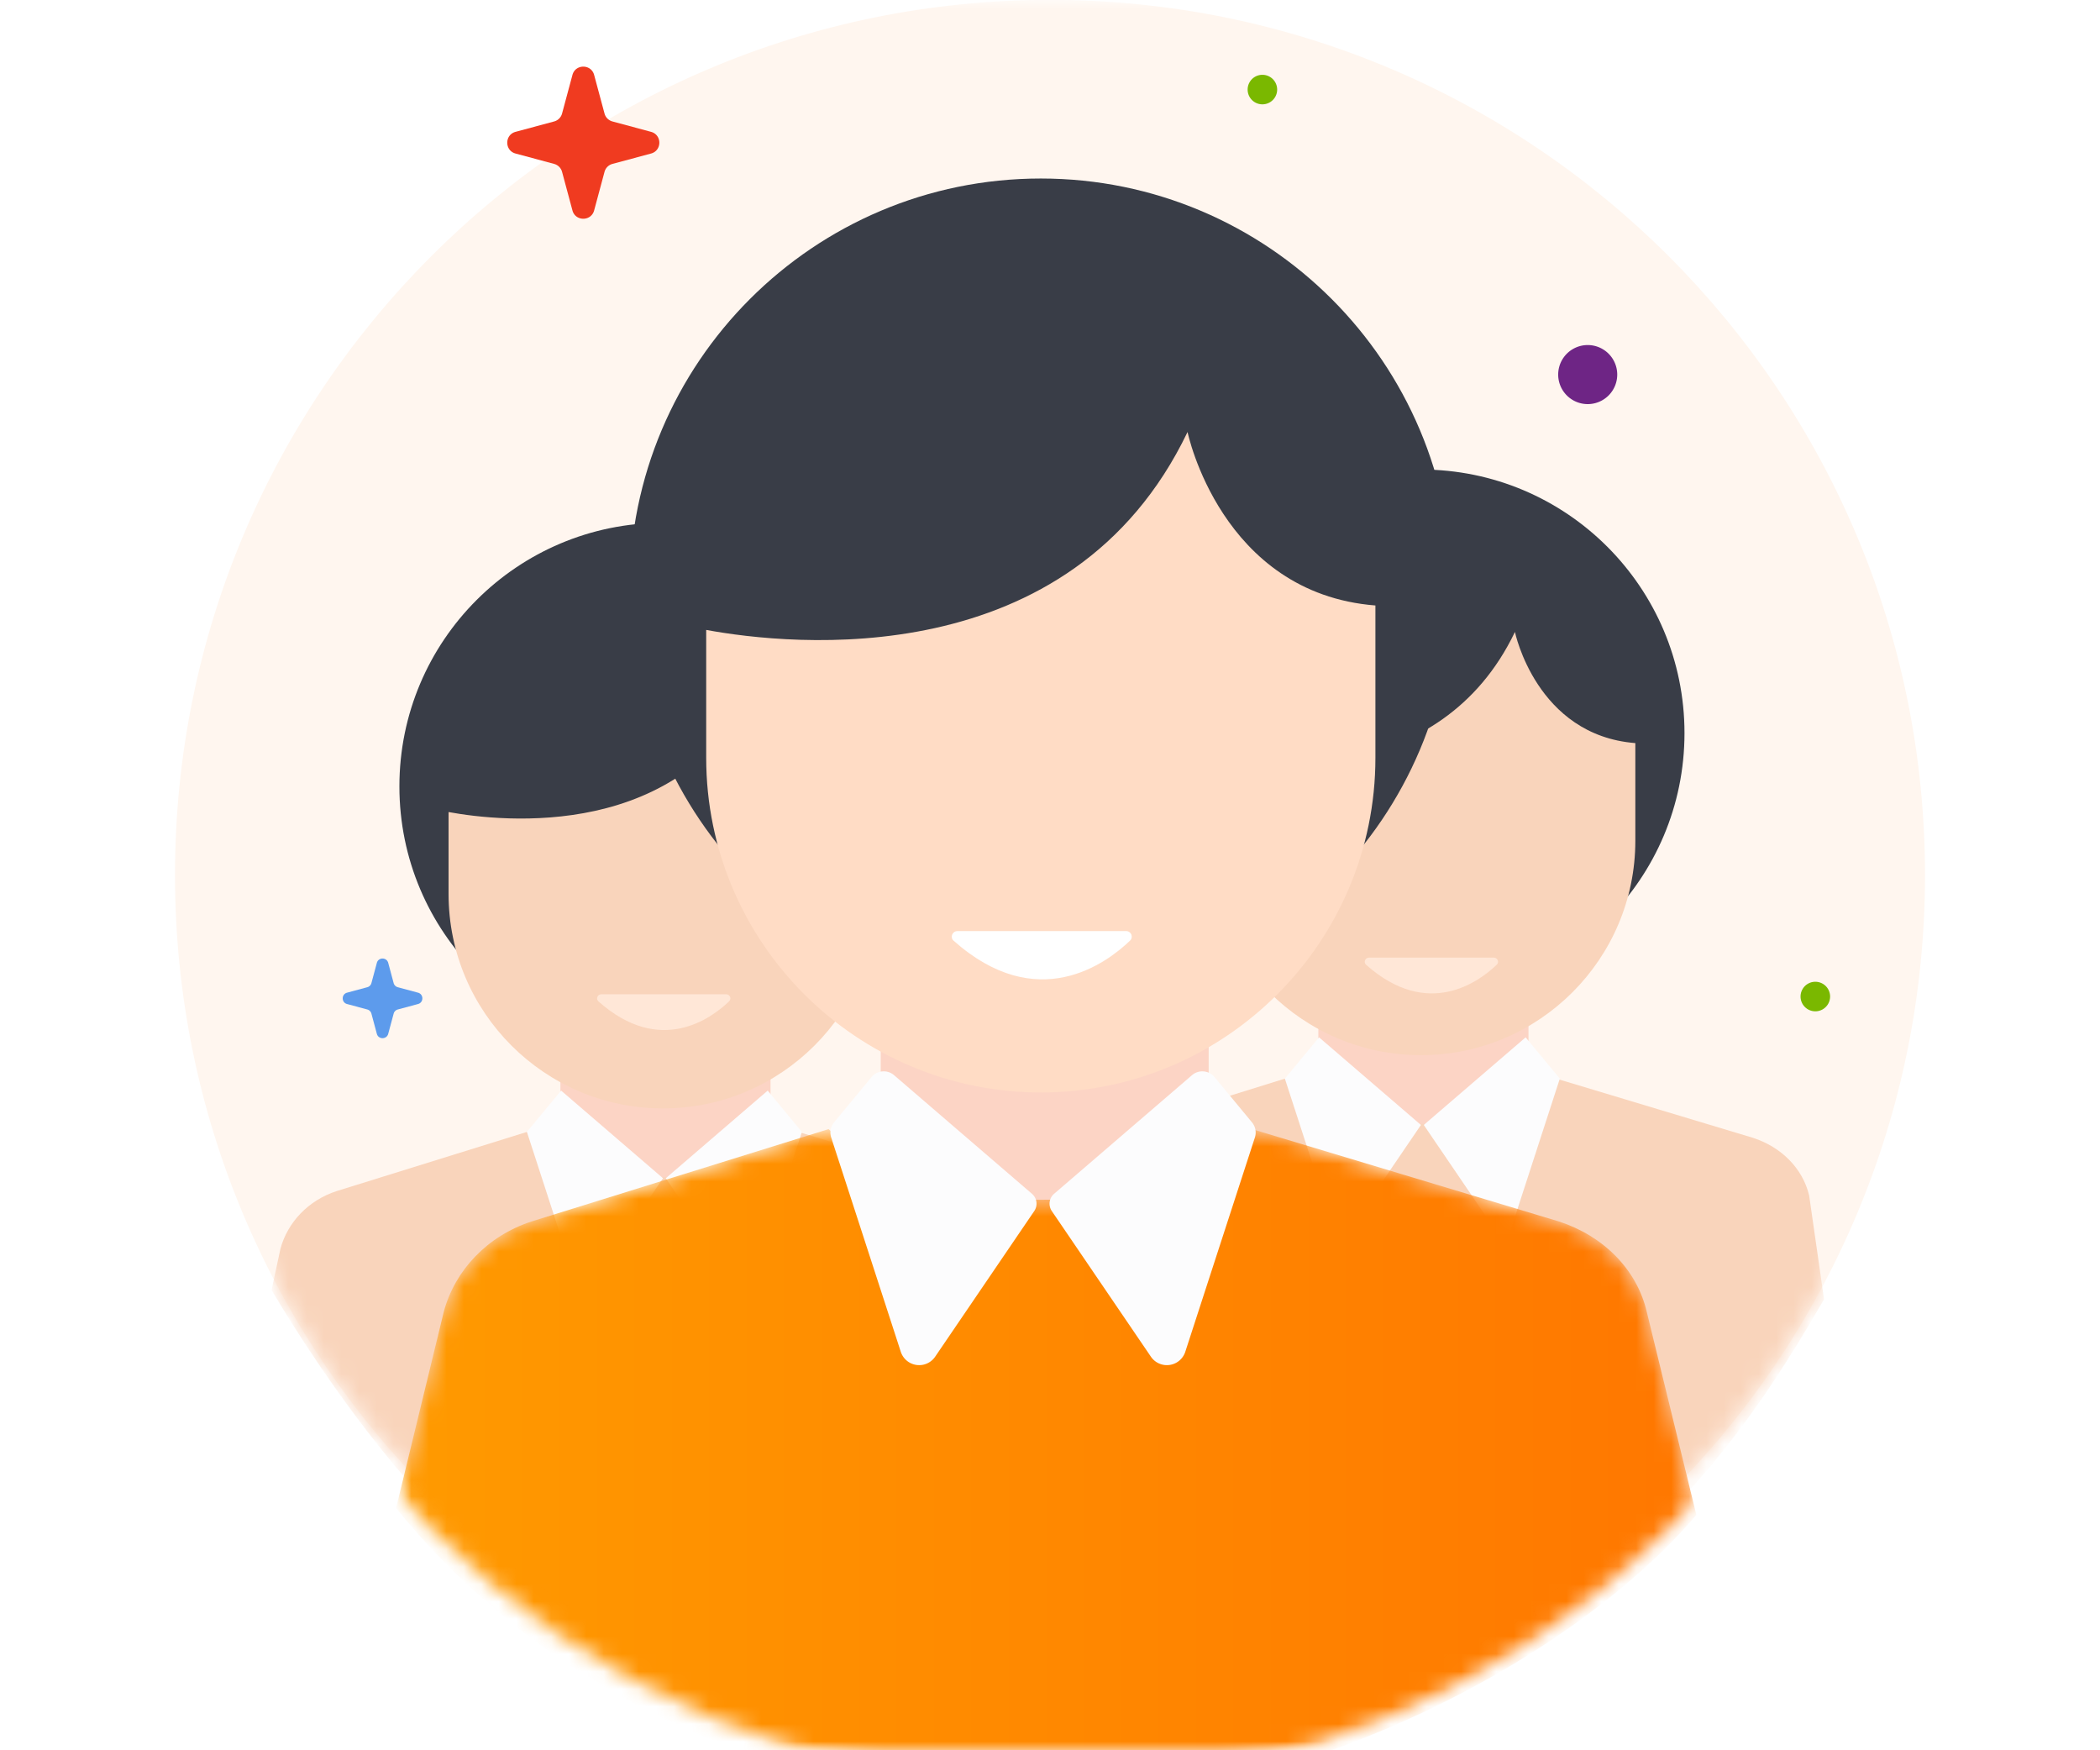 <svg xmlns="http://www.w3.org/2000/svg" xmlns:xlink="http://www.w3.org/1999/xlink" width="120" height="100" viewBox="0 0 120 100">
    <defs>
        <path id="a" d="M0 0h120v100H0z"/>
        <path id="c" d="M100 50.993c0 27.615-22.386 50-50 50s-50-22.385-50-50c0-27.614 22.386-50 50-50s50 22.386 50 50z"/>
        <filter id="e" width="132%" height="125.5%" x="-16%" y="-12.8%" filterUnits="objectBoundingBox">
            <feOffset dy="2" in="SourceAlpha" result="shadowOffsetOuter1"/>
            <feGaussianBlur in="shadowOffsetOuter1" result="shadowBlurOuter1" stdDeviation="2"/>
            <feColorMatrix in="shadowBlurOuter1" result="shadowMatrixOuter1" values="0 0 0 0 0.9 0 0 0 0 0.42 0 0 0 0 0 0 0 0 0.5 0"/>
            <feMerge>
                <feMergeNode in="shadowMatrixOuter1"/>
                <feMergeNode in="SourceGraphic"/>
            </feMerge>
        </filter>
        <path id="f" d="M45.226 4.514l-15.057.063L25.342.511 8.381 5.785c-2.54.826-4.383 2.794-5.018 5.145L.632 22.165c8.703 10.737 22.169 16.842 37.097 16.842s30.314-8.349 37.206-16.454L72.096 10.93c-.571-2.414-2.478-4.319-5.019-5.145L49.545.511l-4.319 4.003z"/>
        <linearGradient id="g" x1="0%" x2="99.999%" y1="50.001%" y2="50.001%">
            <stop offset="0%" stop-color="#FF9A00"/>
            <stop offset="100%" stop-color="#F70"/>
        </linearGradient>
    </defs>
    <g fill="none" fill-rule="evenodd">
        <mask id="b" fill="#fff">
            <use xlink:href="#a"/>
        </mask>
        <g mask="url(#b)">
            <g transform="translate(10 -1)">
                <mask id="d" fill="#fff">
                    <use xlink:href="#c"/>
                </mask>
                <use fill="#FFF6EF" xlink:href="#c"/>
                <g mask="url(#d)">
                    <path fill="#FCD4C5" d="M77.342 64.825c-2.687 4.56-9.321 4.56-12.008 0V56.97h12.008v7.856z"/>
                    <path fill="#F9D4BB" d="M93.38 69.303c-.366-1.547-1.588-2.77-3.216-3.297l-11.234-3.38-2.768 2.566-9.647.04-3.094-2.605-10.867 3.379c-1.63.528-2.81 1.79-3.216 3.297l-1.67 6.716c5.577 6.879 13.044 24.67 22.01 21.339 13.735-5.106 19.916-14.124 24.554-22.122l-.852-5.933z"/>
                    <path fill="#393D47" d="M71.196 27.825c8.317 0 15.061 6.743 15.061 15.06 0 8.318-6.744 15.062-15.06 15.062-8.319 0-15.063-6.744-15.063-15.061 0-8.318 6.744-15.061 15.062-15.061"/>
                    <path fill="#F9D4BB" d="M76.568 37.105c-4.273 8.915-14.53 7.816-17.625 7.247v4.68c0 6.758 5.495 12.253 12.253 12.253 6.757 0 12.252-5.495 12.252-12.253v-5.576c-5.658-.449-6.88-6.35-6.88-6.35"/>
                    <path fill="#FCFCFD" d="M65.375 60.267l5.821 5.006-4.681 6.879-3.094-9.525zM77.18 60.267l-5.821 5.006 4.68 6.879 3.094-9.525z"/>
                    <path fill="#FFE7D7" d="M68.222 55.715h7.145c.21 0 .315.255.163.4-1.011.974-3.936 3.146-7.47.004-.157-.141-.05-.404.162-.404"/>
                </g>
                <g mask="url(#d)">
                    <path fill="#FCD4C5" d="M34.03 67.87c-2.687 4.558-9.32 4.558-12.007 0v-7.856H34.03v7.855z"/>
                    <path fill="#F9D4BB" d="M50.068 72.347c-.367-1.547-1.588-2.768-3.216-3.297l-11.234-3.38-2.768 2.566-9.647.04-3.094-2.605L9.241 69.05c-1.628.529-2.808 1.79-3.215 3.297l-.509 2.36c5.241 8.815 15.86 22.815 24.907 19.71 13.712-4.704 16.266-7.464 20.903-15.463l-1.259-6.607z"/>
                    <path fill="#393D47" d="M27.884 30.87c8.317 0 15.061 6.742 15.061 15.06 0 8.317-6.744 15.06-15.06 15.06-8.319 0-15.062-6.743-15.062-15.06 0-8.318 6.743-15.06 15.061-15.06"/>
                    <path fill="#F9D4BB" d="M33.257 40.15c-4.274 8.914-14.532 7.814-17.625 7.245v4.68c0 6.758 5.495 12.253 12.252 12.253 6.757 0 12.252-5.495 12.252-12.253V46.5c-5.658-.448-6.879-6.35-6.879-6.35"/>
                    <path fill="#FCFCFD" d="M22.064 63.31l5.82 5.006-4.68 6.88-3.095-9.526zM33.868 63.31l-5.821 5.006 4.68 6.88 3.095-9.526z"/>
                    <path fill="#FFE7D7" d="M24.357 57.807H31.5c.21 0 .316.256.164.402-1.011.972-3.936 3.145-7.47.002-.157-.14-.05-.404.162-.404"/>
                </g>
                <g filter="url(#e)" mask="url(#d)">
                    <path fill="#FCD4C5" d="M59.067 66.942c-4.192 7.114-14.547 7.114-18.74 0v-12.26h18.74v12.26z"/>
                    <g transform="translate(12 63)">
                        <mask id="h" fill="#fff">
                            <use xlink:href="#f"/>
                        </mask>
                        <path fill="url(#g)" d="M45.226 4.514l-15.057.063L25.342.511 8.381 5.785c-2.54.826-4.383 2.794-5.018 5.145L.632 22.165c8.703 10.737 22.169 16.842 37.097 16.842s30.314-8.349 37.206-16.454L72.096 10.93c-.571-2.414-2.478-4.319-5.019-5.145L49.545.511l-4.319 4.003z" mask="url(#h)"/>
                    </g>
                    <path fill="#393D47" d="M49.475 9.199c12.981 0 23.504 10.523 23.504 23.504 0 12.98-10.523 23.503-23.504 23.503-12.98 0-23.504-10.522-23.504-23.503S36.494 9.199 49.475 9.199"/>
                    <path fill="#FFDCC5" d="M57.86 23.682C51.19 37.594 35.182 35.88 30.354 34.99v7.305c0 10.546 8.576 19.121 19.121 19.121 10.545 0 19.12-8.575 19.12-19.12v-8.703c-8.83-.699-10.735-9.91-10.735-9.91"/>
                    <path fill="#FCFCFD" d="M41.091 60.43l7.88 6.777a.745.745 0 0 1 .13.984l-5.662 8.32a1.105 1.105 0 0 1-1.966-.28l-3.977-12.245a.909.909 0 0 1 .163-.858l2.143-2.59a.907.907 0 0 1 1.29-.108M58.113 60.43l-7.88 6.777a.746.746 0 0 0-.13.984l5.662 8.32a1.105 1.105 0 0 0 1.966-.28l3.978-12.245a.91.91 0 0 0-.164-.858l-2.143-2.59a.906.906 0 0 0-1.289-.108"/>
                    <path fill="#FFF" d="M44.706 52.197h9.648c.286 0 .427.345.221.543-1.364 1.312-5.315 4.247-10.086.003-.214-.19-.069-.546.217-.546"/>
                </g>
            </g>
            <path fill="#6E2585" d="M92.413 21.36a1.687 1.687 0 1 1-3.373 0 1.687 1.687 0 0 1 3.373 0"/>
            <path fill="#7AB800" d="M72.137 4.274a.843.843 0 1 1 0 1.687.843.843 0 0 1 0-1.687M103.733 56.092a.844.844 0 1 1 0 1.688.844.844 0 0 1 0-1.688"/>
            <path fill="#F03B20" d="M32.118 6.486l.593-2.204c.17-.633 1.069-.633 1.24 0l.593 2.204a.64.64 0 0 0 .453.453l2.204.593c.633.171.633 1.07 0 1.24l-2.204.593a.64.64 0 0 0-.453.453l-.593 2.204c-.171.633-1.07.633-1.24 0l-.593-2.204a.642.642 0 0 0-.453-.453l-2.204-.593c-.633-.17-.633-1.069 0-1.24l2.204-.593a.642.642 0 0 0 .453-.453"/>
            <path fill="#5D9BEC" d="M21.224 56.167l.31-1.154c.09-.331.56-.331.65 0l.31 1.154a.336.336 0 0 0 .238.237l1.154.311c.332.09.332.56 0 .649l-1.154.311a.337.337 0 0 0-.237.237l-.311 1.154c-.09.332-.56.332-.65 0l-.31-1.154a.336.336 0 0 0-.237-.237l-1.154-.311c-.332-.089-.332-.559 0-.649l1.154-.311a.334.334 0 0 0 .237-.237"/>
        </g>
    </g>
</svg>
